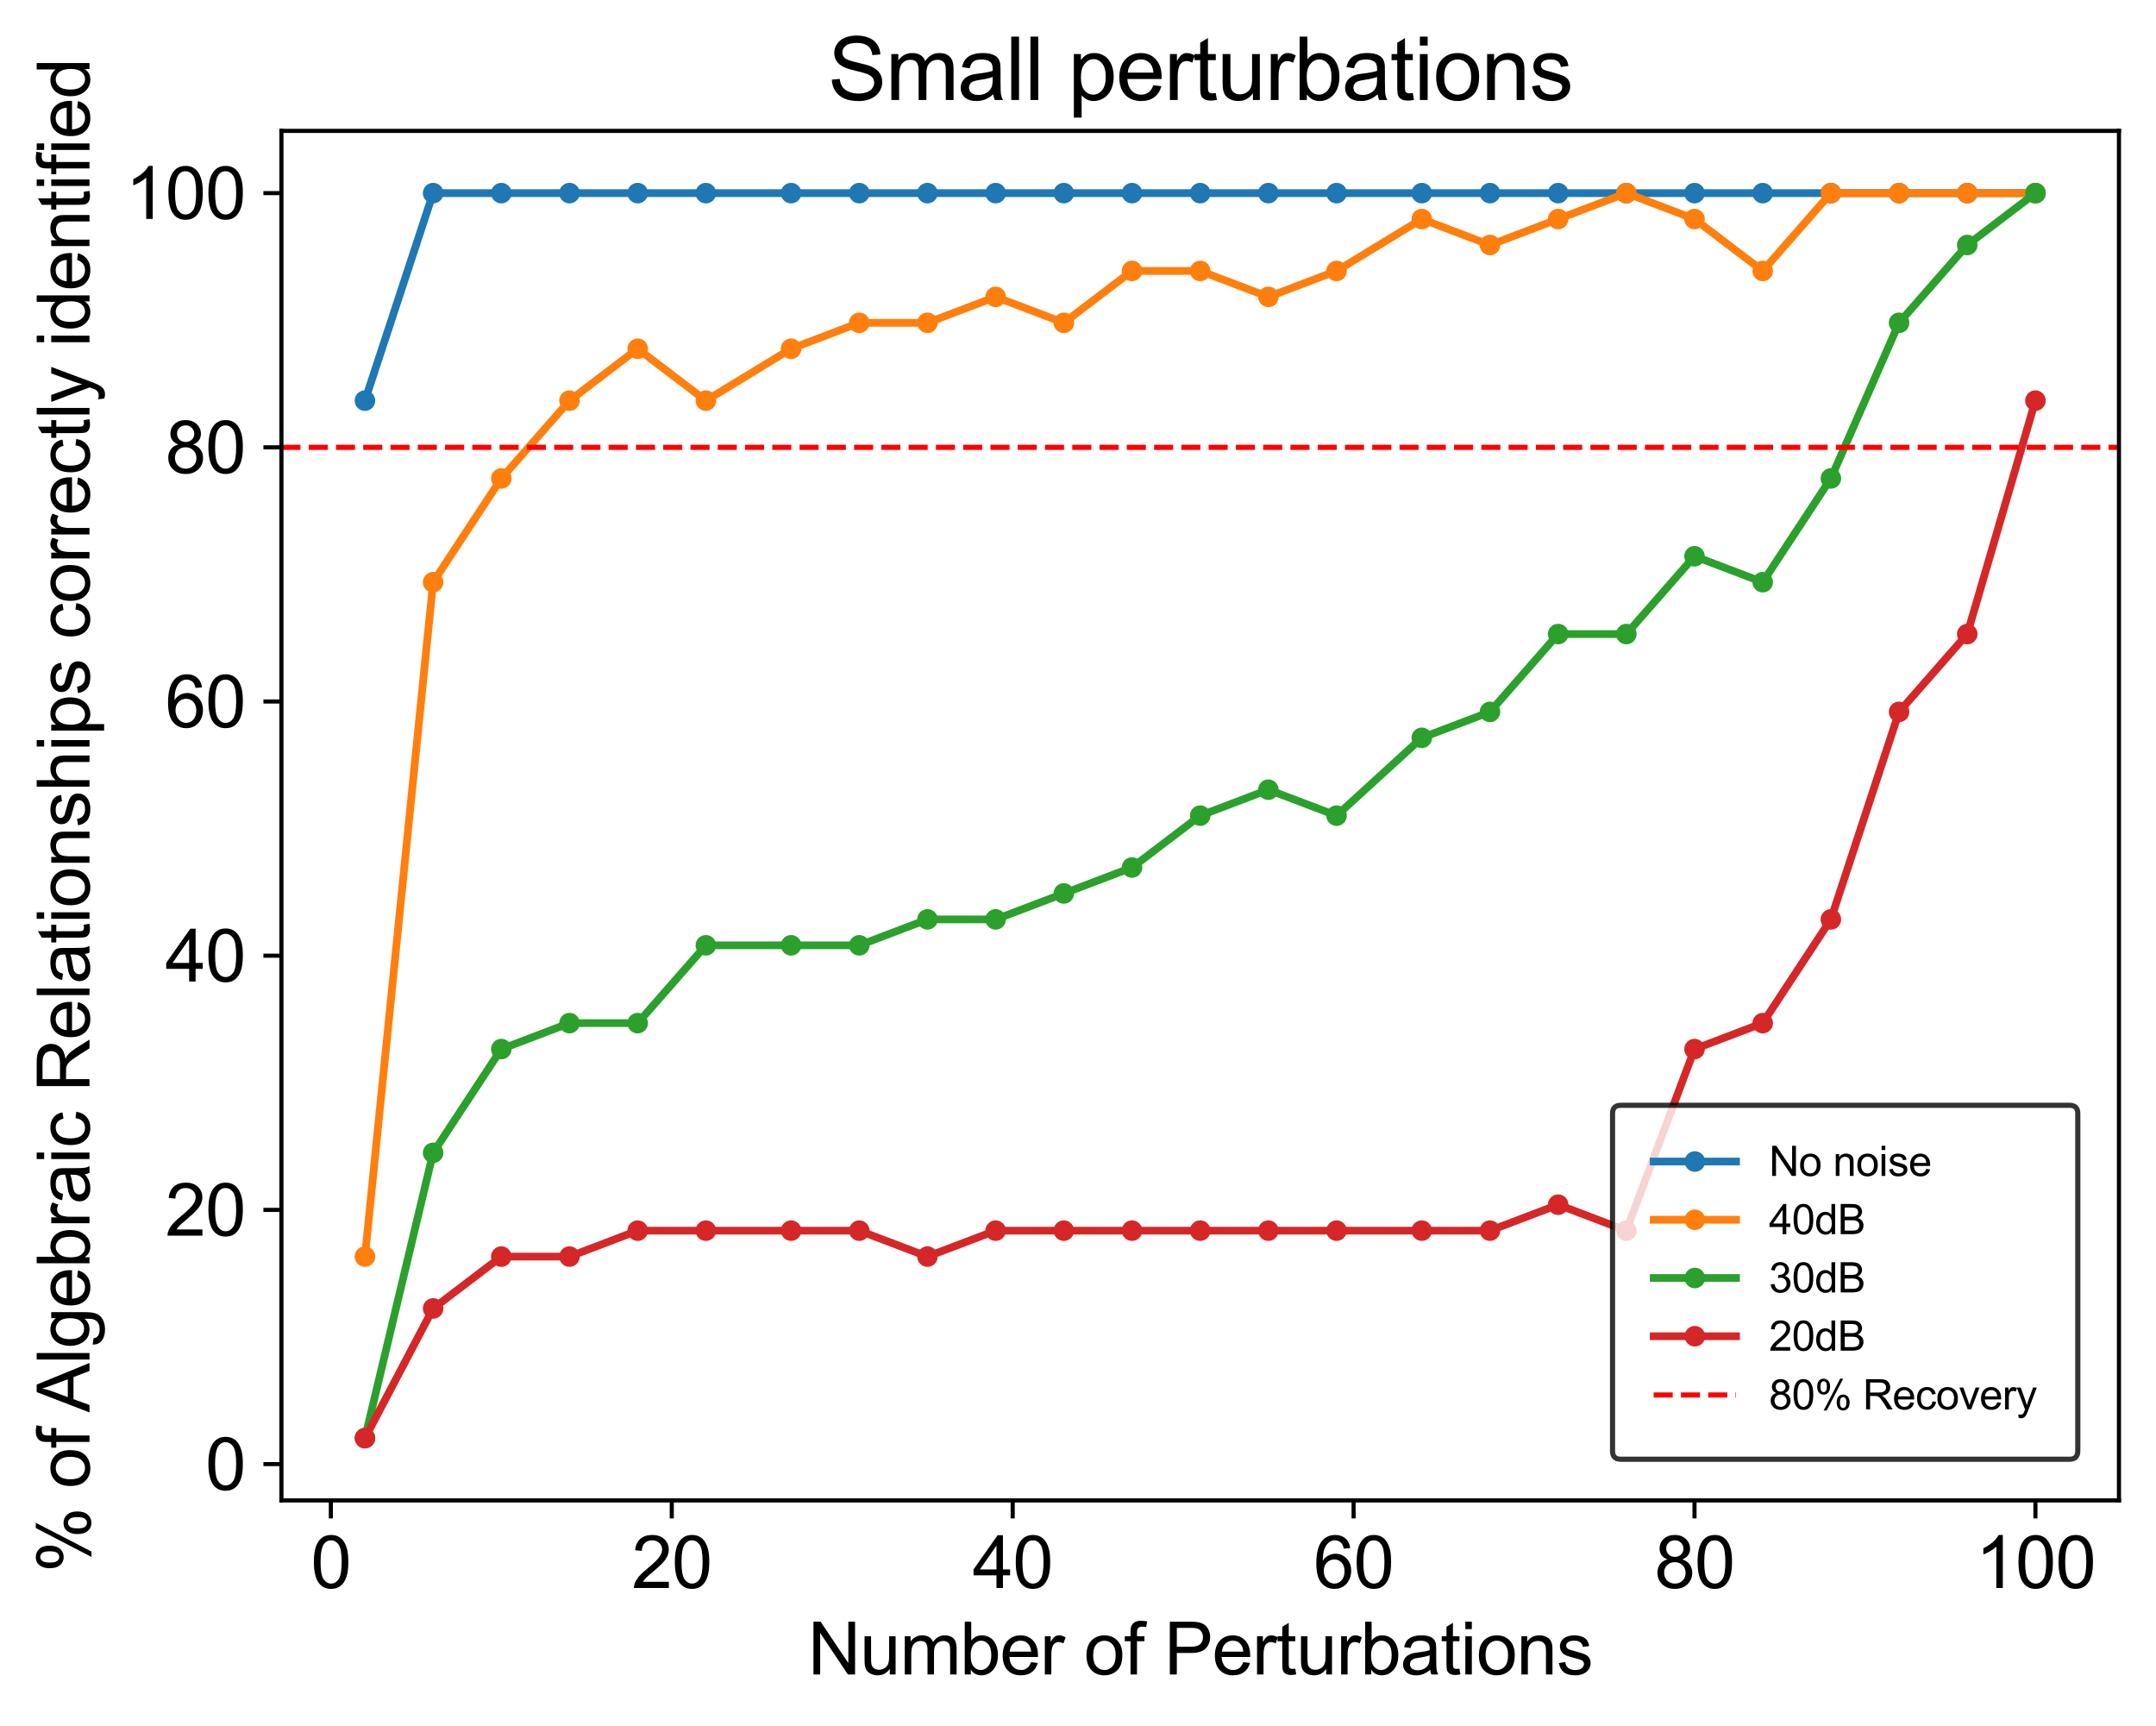 <?xml version="1.0" encoding="utf-8" standalone="no"?>
<!DOCTYPE svg PUBLIC "-//W3C//DTD SVG 1.1//EN"
  "http://www.w3.org/Graphics/SVG/1.1/DTD/svg11.dtd">
<svg xmlns:xlink="http://www.w3.org/1999/xlink" width="419.014pt" height="335.349pt" viewBox="0 0 419.014 335.349" xmlns="http://www.w3.org/2000/svg" version="1.1">
 <defs>
  <style type="text/css">*{stroke-linejoin: round; stroke-linecap: butt}</style>
 </defs>
 <g id="figure_1">
  <g id="patch_1">
   <path d="M 0 335.349 
L 419.014 335.349 
L 419.014 0 
L 0 0 
z
" style="fill: #ffffff"/>
  </g>
  <g id="axes_1">
   <g id="patch_2">
    <path d="M 54.694 291.542 
L 411.814 291.542 
L 411.814 25.43 
L 54.694 25.43 
z
" style="fill: #ffffff"/>
   </g>
   <g id="matplotlib.axis_1">
    <g id="xtick_1">
     <g id="line2d_1">
      <defs>
       <path id="m2fbc26d70a" d="M 0 0 
L 0 3.5 
" style="stroke: #000000; stroke-width: 0.8"/>
      </defs>
      <g>
       <use xlink:href="#m2fbc26d70a" x="64.301" y="291.542" style="stroke: #000000; stroke-width: 0.8"/>
      </g>
     </g>
     <g id="text_1">
      <!-- 0 -->
      <g transform="translate(60.409 308.563) scale(0.14 -0.14)">
       <defs>
        <path id="ArialMT-30" d="M 266 2259 
Q 266 3072 433 3567 
Q 600 4063 929 4331 
Q 1259 4600 1759 4600 
Q 2128 4600 2406 4451 
Q 2684 4303 2865 4023 
Q 3047 3744 3150 3342 
Q 3253 2941 3253 2259 
Q 3253 1453 3087 958 
Q 2922 463 2592 192 
Q 2263 -78 1759 -78 
Q 1097 -78 719 397 
Q 266 969 266 2259 
z
M 844 2259 
Q 844 1131 1108 757 
Q 1372 384 1759 384 
Q 2147 384 2411 759 
Q 2675 1134 2675 2259 
Q 2675 3391 2411 3762 
Q 2147 4134 1753 4134 
Q 1366 4134 1134 3806 
Q 844 3388 844 2259 
z
" transform="scale(0.016)"/>
       </defs>
       <use xlink:href="#ArialMT-30"/>
      </g>
     </g>
    </g>
    <g id="xtick_2">
     <g id="line2d_2">
      <g>
       <use xlink:href="#m2fbc26d70a" x="130.557" y="291.542" style="stroke: #000000; stroke-width: 0.8"/>
      </g>
     </g>
     <g id="text_2">
      <!-- 20 -->
      <g transform="translate(122.772 308.563) scale(0.14 -0.14)">
       <defs>
        <path id="ArialMT-32" d="M 3222 541 
L 3222 0 
L 194 0 
Q 188 203 259 391 
Q 375 700 629 1000 
Q 884 1300 1366 1694 
Q 2113 2306 2375 2664 
Q 2638 3022 2638 3341 
Q 2638 3675 2398 3904 
Q 2159 4134 1775 4134 
Q 1369 4134 1125 3890 
Q 881 3647 878 3216 
L 300 3275 
Q 359 3922 746 4261 
Q 1134 4600 1788 4600 
Q 2447 4600 2831 4234 
Q 3216 3869 3216 3328 
Q 3216 3053 3103 2787 
Q 2991 2522 2730 2228 
Q 2469 1934 1863 1422 
Q 1356 997 1212 845 
Q 1069 694 975 541 
L 3222 541 
z
" transform="scale(0.016)"/>
       </defs>
       <use xlink:href="#ArialMT-32"/>
       <use xlink:href="#ArialMT-30" x="55.615"/>
      </g>
     </g>
    </g>
    <g id="xtick_3">
     <g id="line2d_3">
      <g>
       <use xlink:href="#m2fbc26d70a" x="196.813" y="291.542" style="stroke: #000000; stroke-width: 0.8"/>
      </g>
     </g>
     <g id="text_3">
      <!-- 40 -->
      <g transform="translate(189.028 308.563) scale(0.14 -0.14)">
       <defs>
        <path id="ArialMT-34" d="M 2069 0 
L 2069 1097 
L 81 1097 
L 81 1613 
L 2172 4581 
L 2631 4581 
L 2631 1613 
L 3250 1613 
L 3250 1097 
L 2631 1097 
L 2631 0 
L 2069 0 
z
M 2069 1613 
L 2069 3678 
L 634 1613 
L 2069 1613 
z
" transform="scale(0.016)"/>
       </defs>
       <use xlink:href="#ArialMT-34"/>
       <use xlink:href="#ArialMT-30" x="55.615"/>
      </g>
     </g>
    </g>
    <g id="xtick_4">
     <g id="line2d_4">
      <g>
       <use xlink:href="#m2fbc26d70a" x="263.069" y="291.542" style="stroke: #000000; stroke-width: 0.8"/>
      </g>
     </g>
     <g id="text_4">
      <!-- 60 -->
      <g transform="translate(255.284 308.563) scale(0.14 -0.14)">
       <defs>
        <path id="ArialMT-36" d="M 3184 3459 
L 2625 3416 
Q 2550 3747 2413 3897 
Q 2184 4138 1850 4138 
Q 1581 4138 1378 3988 
Q 1113 3794 959 3422 
Q 806 3050 800 2363 
Q 1003 2672 1297 2822 
Q 1591 2972 1913 2972 
Q 2475 2972 2870 2558 
Q 3266 2144 3266 1488 
Q 3266 1056 3080 686 
Q 2894 316 2569 119 
Q 2244 -78 1831 -78 
Q 1128 -78 684 439 
Q 241 956 241 2144 
Q 241 3472 731 4075 
Q 1159 4600 1884 4600 
Q 2425 4600 2770 4297 
Q 3116 3994 3184 3459 
z
M 888 1484 
Q 888 1194 1011 928 
Q 1134 663 1356 523 
Q 1578 384 1822 384 
Q 2178 384 2434 671 
Q 2691 959 2691 1453 
Q 2691 1928 2437 2201 
Q 2184 2475 1800 2475 
Q 1419 2475 1153 2201 
Q 888 1928 888 1484 
z
" transform="scale(0.016)"/>
       </defs>
       <use xlink:href="#ArialMT-36"/>
       <use xlink:href="#ArialMT-30" x="55.615"/>
      </g>
     </g>
    </g>
    <g id="xtick_5">
     <g id="line2d_5">
      <g>
       <use xlink:href="#m2fbc26d70a" x="329.325" y="291.542" style="stroke: #000000; stroke-width: 0.8"/>
      </g>
     </g>
     <g id="text_5">
      <!-- 80 -->
      <g transform="translate(321.54 308.563) scale(0.14 -0.14)">
       <defs>
        <path id="ArialMT-38" d="M 1131 2484 
Q 781 2613 612 2850 
Q 444 3088 444 3419 
Q 444 3919 803 4259 
Q 1163 4600 1759 4600 
Q 2359 4600 2725 4251 
Q 3091 3903 3091 3403 
Q 3091 3084 2923 2848 
Q 2756 2613 2416 2484 
Q 2838 2347 3058 2040 
Q 3278 1734 3278 1309 
Q 3278 722 2862 322 
Q 2447 -78 1769 -78 
Q 1091 -78 675 323 
Q 259 725 259 1325 
Q 259 1772 486 2073 
Q 713 2375 1131 2484 
z
M 1019 3438 
Q 1019 3113 1228 2906 
Q 1438 2700 1772 2700 
Q 2097 2700 2305 2904 
Q 2513 3109 2513 3406 
Q 2513 3716 2298 3927 
Q 2084 4138 1766 4138 
Q 1444 4138 1231 3931 
Q 1019 3725 1019 3438 
z
M 838 1322 
Q 838 1081 952 856 
Q 1066 631 1291 507 
Q 1516 384 1775 384 
Q 2178 384 2440 643 
Q 2703 903 2703 1303 
Q 2703 1709 2433 1975 
Q 2163 2241 1756 2241 
Q 1359 2241 1098 1978 
Q 838 1716 838 1322 
z
" transform="scale(0.016)"/>
       </defs>
       <use xlink:href="#ArialMT-38"/>
       <use xlink:href="#ArialMT-30" x="55.615"/>
      </g>
     </g>
    </g>
    <g id="xtick_6">
     <g id="line2d_6">
      <g>
       <use xlink:href="#m2fbc26d70a" x="395.581" y="291.542" style="stroke: #000000; stroke-width: 0.8"/>
      </g>
     </g>
     <g id="text_6">
      <!-- 100 -->
      <g transform="translate(383.903 308.563) scale(0.14 -0.14)">
       <defs>
        <path id="ArialMT-31" d="M 2384 0 
L 1822 0 
L 1822 3584 
Q 1619 3391 1289 3197 
Q 959 3003 697 2906 
L 697 3450 
Q 1169 3672 1522 3987 
Q 1875 4303 2022 4600 
L 2384 4600 
L 2384 0 
z
" transform="scale(0.016)"/>
       </defs>
       <use xlink:href="#ArialMT-31"/>
       <use xlink:href="#ArialMT-30" x="55.615"/>
       <use xlink:href="#ArialMT-30" x="111.23"/>
      </g>
     </g>
    </g>
    <g id="text_7">
     <!-- Number of Perturbations -->
     <g transform="translate(157.001 325.366) scale(0.14 -0.14)">
      <defs>
       <path id="ArialMT-4e" d="M 488 0 
L 488 4581 
L 1109 4581 
L 3516 984 
L 3516 4581 
L 4097 4581 
L 4097 0 
L 3475 0 
L 1069 3600 
L 1069 0 
L 488 0 
z
" transform="scale(0.016)"/>
       <path id="ArialMT-75" d="M 2597 0 
L 2597 488 
Q 2209 -75 1544 -75 
Q 1250 -75 995 37 
Q 741 150 617 320 
Q 494 491 444 738 
Q 409 903 409 1263 
L 409 3319 
L 972 3319 
L 972 1478 
Q 972 1038 1006 884 
Q 1059 663 1231 536 
Q 1403 409 1656 409 
Q 1909 409 2131 539 
Q 2353 669 2445 892 
Q 2538 1116 2538 1541 
L 2538 3319 
L 3100 3319 
L 3100 0 
L 2597 0 
z
" transform="scale(0.016)"/>
       <path id="ArialMT-6d" d="M 422 0 
L 422 3319 
L 925 3319 
L 925 2853 
Q 1081 3097 1340 3245 
Q 1600 3394 1931 3394 
Q 2300 3394 2536 3241 
Q 2772 3088 2869 2813 
Q 3263 3394 3894 3394 
Q 4388 3394 4653 3120 
Q 4919 2847 4919 2278 
L 4919 0 
L 4359 0 
L 4359 2091 
Q 4359 2428 4304 2576 
Q 4250 2725 4106 2815 
Q 3963 2906 3769 2906 
Q 3419 2906 3187 2673 
Q 2956 2441 2956 1928 
L 2956 0 
L 2394 0 
L 2394 2156 
Q 2394 2531 2256 2718 
Q 2119 2906 1806 2906 
Q 1569 2906 1367 2781 
Q 1166 2656 1075 2415 
Q 984 2175 984 1722 
L 984 0 
L 422 0 
z
" transform="scale(0.016)"/>
       <path id="ArialMT-62" d="M 941 0 
L 419 0 
L 419 4581 
L 981 4581 
L 981 2947 
Q 1338 3394 1891 3394 
Q 2197 3394 2470 3270 
Q 2744 3147 2920 2923 
Q 3097 2700 3197 2384 
Q 3297 2069 3297 1709 
Q 3297 856 2875 390 
Q 2453 -75 1863 -75 
Q 1275 -75 941 416 
L 941 0 
z
M 934 1684 
Q 934 1088 1097 822 
Q 1363 388 1816 388 
Q 2184 388 2453 708 
Q 2722 1028 2722 1663 
Q 2722 2313 2464 2622 
Q 2206 2931 1841 2931 
Q 1472 2931 1203 2611 
Q 934 2291 934 1684 
z
" transform="scale(0.016)"/>
       <path id="ArialMT-65" d="M 2694 1069 
L 3275 997 
Q 3138 488 2766 206 
Q 2394 -75 1816 -75 
Q 1088 -75 661 373 
Q 234 822 234 1631 
Q 234 2469 665 2931 
Q 1097 3394 1784 3394 
Q 2450 3394 2872 2941 
Q 3294 2488 3294 1666 
Q 3294 1616 3291 1516 
L 816 1516 
Q 847 969 1125 678 
Q 1403 388 1819 388 
Q 2128 388 2347 550 
Q 2566 713 2694 1069 
z
M 847 1978 
L 2700 1978 
Q 2663 2397 2488 2606 
Q 2219 2931 1791 2931 
Q 1403 2931 1139 2672 
Q 875 2413 847 1978 
z
" transform="scale(0.016)"/>
       <path id="ArialMT-72" d="M 416 0 
L 416 3319 
L 922 3319 
L 922 2816 
Q 1116 3169 1280 3281 
Q 1444 3394 1641 3394 
Q 1925 3394 2219 3213 
L 2025 2691 
Q 1819 2813 1613 2813 
Q 1428 2813 1281 2702 
Q 1134 2591 1072 2394 
Q 978 2094 978 1738 
L 978 0 
L 416 0 
z
" transform="scale(0.016)"/>
       <path id="ArialMT-20" transform="scale(0.016)"/>
       <path id="ArialMT-6f" d="M 213 1659 
Q 213 2581 725 3025 
Q 1153 3394 1769 3394 
Q 2453 3394 2887 2945 
Q 3322 2497 3322 1706 
Q 3322 1066 3130 698 
Q 2938 331 2570 128 
Q 2203 -75 1769 -75 
Q 1072 -75 642 372 
Q 213 819 213 1659 
z
M 791 1659 
Q 791 1022 1069 705 
Q 1347 388 1769 388 
Q 2188 388 2466 706 
Q 2744 1025 2744 1678 
Q 2744 2294 2464 2611 
Q 2184 2928 1769 2928 
Q 1347 2928 1069 2612 
Q 791 2297 791 1659 
z
" transform="scale(0.016)"/>
       <path id="ArialMT-66" d="M 556 0 
L 556 2881 
L 59 2881 
L 59 3319 
L 556 3319 
L 556 3672 
Q 556 4006 616 4169 
Q 697 4388 901 4523 
Q 1106 4659 1475 4659 
Q 1713 4659 2000 4603 
L 1916 4113 
Q 1741 4144 1584 4144 
Q 1328 4144 1222 4034 
Q 1116 3925 1116 3625 
L 1116 3319 
L 1763 3319 
L 1763 2881 
L 1116 2881 
L 1116 0 
L 556 0 
z
" transform="scale(0.016)"/>
       <path id="ArialMT-50" d="M 494 0 
L 494 4581 
L 2222 4581 
Q 2678 4581 2919 4538 
Q 3256 4481 3484 4323 
Q 3713 4166 3852 3881 
Q 3991 3597 3991 3256 
Q 3991 2672 3619 2267 
Q 3247 1863 2275 1863 
L 1100 1863 
L 1100 0 
L 494 0 
z
M 1100 2403 
L 2284 2403 
Q 2872 2403 3119 2622 
Q 3366 2841 3366 3238 
Q 3366 3525 3220 3729 
Q 3075 3934 2838 4000 
Q 2684 4041 2272 4041 
L 1100 4041 
L 1100 2403 
z
" transform="scale(0.016)"/>
       <path id="ArialMT-74" d="M 1650 503 
L 1731 6 
Q 1494 -44 1306 -44 
Q 1000 -44 831 53 
Q 663 150 594 308 
Q 525 466 525 972 
L 525 2881 
L 113 2881 
L 113 3319 
L 525 3319 
L 525 4141 
L 1084 4478 
L 1084 3319 
L 1650 3319 
L 1650 2881 
L 1084 2881 
L 1084 941 
Q 1084 700 1114 631 
Q 1144 563 1211 522 
Q 1278 481 1403 481 
Q 1497 481 1650 503 
z
" transform="scale(0.016)"/>
       <path id="ArialMT-61" d="M 2588 409 
Q 2275 144 1986 34 
Q 1697 -75 1366 -75 
Q 819 -75 525 192 
Q 231 459 231 875 
Q 231 1119 342 1320 
Q 453 1522 633 1644 
Q 813 1766 1038 1828 
Q 1203 1872 1538 1913 
Q 2219 1994 2541 2106 
Q 2544 2222 2544 2253 
Q 2544 2597 2384 2738 
Q 2169 2928 1744 2928 
Q 1347 2928 1158 2789 
Q 969 2650 878 2297 
L 328 2372 
Q 403 2725 575 2942 
Q 747 3159 1072 3276 
Q 1397 3394 1825 3394 
Q 2250 3394 2515 3294 
Q 2781 3194 2906 3042 
Q 3031 2891 3081 2659 
Q 3109 2516 3109 2141 
L 3109 1391 
Q 3109 606 3145 398 
Q 3181 191 3288 0 
L 2700 0 
Q 2613 175 2588 409 
z
M 2541 1666 
Q 2234 1541 1622 1453 
Q 1275 1403 1131 1340 
Q 988 1278 909 1158 
Q 831 1038 831 891 
Q 831 666 1001 516 
Q 1172 366 1500 366 
Q 1825 366 2078 508 
Q 2331 650 2450 897 
Q 2541 1088 2541 1459 
L 2541 1666 
z
" transform="scale(0.016)"/>
       <path id="ArialMT-69" d="M 425 3934 
L 425 4581 
L 988 4581 
L 988 3934 
L 425 3934 
z
M 425 0 
L 425 3319 
L 988 3319 
L 988 0 
L 425 0 
z
" transform="scale(0.016)"/>
       <path id="ArialMT-6e" d="M 422 0 
L 422 3319 
L 928 3319 
L 928 2847 
Q 1294 3394 1984 3394 
Q 2284 3394 2536 3286 
Q 2788 3178 2913 3003 
Q 3038 2828 3088 2588 
Q 3119 2431 3119 2041 
L 3119 0 
L 2556 0 
L 2556 2019 
Q 2556 2363 2490 2533 
Q 2425 2703 2258 2804 
Q 2091 2906 1866 2906 
Q 1506 2906 1245 2678 
Q 984 2450 984 1813 
L 984 0 
L 422 0 
z
" transform="scale(0.016)"/>
       <path id="ArialMT-73" d="M 197 991 
L 753 1078 
Q 800 744 1014 566 
Q 1228 388 1613 388 
Q 2000 388 2187 545 
Q 2375 703 2375 916 
Q 2375 1106 2209 1216 
Q 2094 1291 1634 1406 
Q 1016 1563 777 1677 
Q 538 1791 414 1992 
Q 291 2194 291 2438 
Q 291 2659 392 2848 
Q 494 3038 669 3163 
Q 800 3259 1026 3326 
Q 1253 3394 1513 3394 
Q 1903 3394 2198 3281 
Q 2494 3169 2634 2976 
Q 2775 2784 2828 2463 
L 2278 2388 
Q 2241 2644 2061 2787 
Q 1881 2931 1553 2931 
Q 1166 2931 1000 2803 
Q 834 2675 834 2503 
Q 834 2394 903 2306 
Q 972 2216 1119 2156 
Q 1203 2125 1616 2013 
Q 2213 1853 2448 1751 
Q 2684 1650 2818 1456 
Q 2953 1263 2953 975 
Q 2953 694 2789 445 
Q 2625 197 2315 61 
Q 2006 -75 1616 -75 
Q 969 -75 630 194 
Q 291 463 197 991 
z
" transform="scale(0.016)"/>
      </defs>
      <use xlink:href="#ArialMT-4e"/>
      <use xlink:href="#ArialMT-75" x="72.217"/>
      <use xlink:href="#ArialMT-6d" x="127.832"/>
      <use xlink:href="#ArialMT-62" x="211.133"/>
      <use xlink:href="#ArialMT-65" x="266.748"/>
      <use xlink:href="#ArialMT-72" x="322.363"/>
      <use xlink:href="#ArialMT-20" x="355.664"/>
      <use xlink:href="#ArialMT-6f" x="383.447"/>
      <use xlink:href="#ArialMT-66" x="439.062"/>
      <use xlink:href="#ArialMT-20" x="466.846"/>
      <use xlink:href="#ArialMT-50" x="494.629"/>
      <use xlink:href="#ArialMT-65" x="561.328"/>
      <use xlink:href="#ArialMT-72" x="616.943"/>
      <use xlink:href="#ArialMT-74" x="650.244"/>
      <use xlink:href="#ArialMT-75" x="678.027"/>
      <use xlink:href="#ArialMT-72" x="733.643"/>
      <use xlink:href="#ArialMT-62" x="766.943"/>
      <use xlink:href="#ArialMT-61" x="822.559"/>
      <use xlink:href="#ArialMT-74" x="878.174"/>
      <use xlink:href="#ArialMT-69" x="905.957"/>
      <use xlink:href="#ArialMT-6f" x="928.174"/>
      <use xlink:href="#ArialMT-6e" x="983.789"/>
      <use xlink:href="#ArialMT-73" x="1039.404"/>
     </g>
    </g>
   </g>
   <g id="matplotlib.axis_2">
    <g id="ytick_1">
     <g id="line2d_7">
      <defs>
       <path id="m2b35939b52" d="M 0 0 
L -3.5 0 
" style="stroke: #000000; stroke-width: 0.8"/>
      </defs>
      <g>
       <use xlink:href="#m2b35939b52" x="54.694" y="284.486" style="stroke: #000000; stroke-width: 0.8"/>
      </g>
     </g>
     <g id="text_8">
      <!-- 0 -->
      <g transform="translate(39.909 289.496) scale(0.14 -0.14)">
       <use xlink:href="#ArialMT-30"/>
      </g>
     </g>
    </g>
    <g id="ytick_2">
     <g id="line2d_8">
      <g>
       <use xlink:href="#m2b35939b52" x="54.694" y="235.094" style="stroke: #000000; stroke-width: 0.8"/>
      </g>
     </g>
     <g id="text_9">
      <!-- 20 -->
      <g transform="translate(32.123 240.104) scale(0.14 -0.14)">
       <use xlink:href="#ArialMT-32"/>
       <use xlink:href="#ArialMT-30" x="55.615"/>
      </g>
     </g>
    </g>
    <g id="ytick_3">
     <g id="line2d_9">
      <g>
       <use xlink:href="#m2b35939b52" x="54.694" y="185.702" style="stroke: #000000; stroke-width: 0.8"/>
      </g>
     </g>
     <g id="text_10">
      <!-- 40 -->
      <g transform="translate(32.123 190.712) scale(0.14 -0.14)">
       <use xlink:href="#ArialMT-34"/>
       <use xlink:href="#ArialMT-30" x="55.615"/>
      </g>
     </g>
    </g>
    <g id="ytick_4">
     <g id="line2d_10">
      <g>
       <use xlink:href="#m2b35939b52" x="54.694" y="136.31" style="stroke: #000000; stroke-width: 0.8"/>
      </g>
     </g>
     <g id="text_11">
      <!-- 60 -->
      <g transform="translate(32.123 141.32) scale(0.14 -0.14)">
       <use xlink:href="#ArialMT-36"/>
       <use xlink:href="#ArialMT-30" x="55.615"/>
      </g>
     </g>
    </g>
    <g id="ytick_5">
     <g id="line2d_11">
      <g>
       <use xlink:href="#m2b35939b52" x="54.694" y="86.918" style="stroke: #000000; stroke-width: 0.8"/>
      </g>
     </g>
     <g id="text_12">
      <!-- 80 -->
      <g transform="translate(32.123 91.928) scale(0.14 -0.14)">
       <use xlink:href="#ArialMT-38"/>
       <use xlink:href="#ArialMT-30" x="55.615"/>
      </g>
     </g>
    </g>
    <g id="ytick_6">
     <g id="line2d_12">
      <g>
       <use xlink:href="#m2b35939b52" x="54.694" y="37.526" style="stroke: #000000; stroke-width: 0.8"/>
      </g>
     </g>
     <g id="text_13">
      <!-- 100 -->
      <g transform="translate(24.338 42.536) scale(0.14 -0.14)">
       <use xlink:href="#ArialMT-31"/>
       <use xlink:href="#ArialMT-30" x="55.615"/>
       <use xlink:href="#ArialMT-30" x="111.23"/>
      </g>
     </g>
    </g>
    <g id="text_14">
     <!-- % of Algebraic Relationships correctly identified -->
     <g transform="translate(17.392 305.555) rotate(-90) scale(0.14 -0.14)">
      <defs>
       <path id="ArialMT-25" d="M 372 3481 
Q 372 3972 619 4315 
Q 866 4659 1334 4659 
Q 1766 4659 2048 4351 
Q 2331 4044 2331 3447 
Q 2331 2866 2045 2552 
Q 1759 2238 1341 2238 
Q 925 2238 648 2547 
Q 372 2856 372 3481 
z
M 1350 4272 
Q 1141 4272 1002 4090 
Q 863 3909 863 3425 
Q 863 2984 1003 2804 
Q 1144 2625 1350 2625 
Q 1563 2625 1702 2806 
Q 1841 2988 1841 3469 
Q 1841 3913 1700 4092 
Q 1559 4272 1350 4272 
z
M 1353 -169 
L 3859 4659 
L 4316 4659 
L 1819 -169 
L 1353 -169 
z
M 3334 1075 
Q 3334 1569 3581 1911 
Q 3828 2253 4300 2253 
Q 4731 2253 5014 1945 
Q 5297 1638 5297 1041 
Q 5297 459 5011 145 
Q 4725 -169 4303 -169 
Q 3888 -169 3611 142 
Q 3334 453 3334 1075 
z
M 4316 1866 
Q 4103 1866 3964 1684 
Q 3825 1503 3825 1019 
Q 3825 581 3965 400 
Q 4106 219 4313 219 
Q 4528 219 4667 400 
Q 4806 581 4806 1063 
Q 4806 1506 4665 1686 
Q 4525 1866 4316 1866 
z
" transform="scale(0.016)"/>
       <path id="ArialMT-41" d="M -9 0 
L 1750 4581 
L 2403 4581 
L 4278 0 
L 3588 0 
L 3053 1388 
L 1138 1388 
L 634 0 
L -9 0 
z
M 1313 1881 
L 2866 1881 
L 2388 3150 
Q 2169 3728 2063 4100 
Q 1975 3659 1816 3225 
L 1313 1881 
z
" transform="scale(0.016)"/>
       <path id="ArialMT-6c" d="M 409 0 
L 409 4581 
L 972 4581 
L 972 0 
L 409 0 
z
" transform="scale(0.016)"/>
       <path id="ArialMT-67" d="M 319 -275 
L 866 -356 
Q 900 -609 1056 -725 
Q 1266 -881 1628 -881 
Q 2019 -881 2231 -725 
Q 2444 -569 2519 -288 
Q 2563 -116 2559 434 
Q 2191 0 1641 0 
Q 956 0 581 494 
Q 206 988 206 1678 
Q 206 2153 378 2554 
Q 550 2956 876 3175 
Q 1203 3394 1644 3394 
Q 2231 3394 2613 2919 
L 2613 3319 
L 3131 3319 
L 3131 450 
Q 3131 -325 2973 -648 
Q 2816 -972 2473 -1159 
Q 2131 -1347 1631 -1347 
Q 1038 -1347 672 -1080 
Q 306 -813 319 -275 
z
M 784 1719 
Q 784 1066 1043 766 
Q 1303 466 1694 466 
Q 2081 466 2343 764 
Q 2606 1063 2606 1700 
Q 2606 2309 2336 2618 
Q 2066 2928 1684 2928 
Q 1309 2928 1046 2623 
Q 784 2319 784 1719 
z
" transform="scale(0.016)"/>
       <path id="ArialMT-63" d="M 2588 1216 
L 3141 1144 
Q 3050 572 2676 248 
Q 2303 -75 1759 -75 
Q 1078 -75 664 370 
Q 250 816 250 1647 
Q 250 2184 428 2587 
Q 606 2991 970 3192 
Q 1334 3394 1763 3394 
Q 2303 3394 2647 3120 
Q 2991 2847 3088 2344 
L 2541 2259 
Q 2463 2594 2264 2762 
Q 2066 2931 1784 2931 
Q 1359 2931 1093 2626 
Q 828 2322 828 1663 
Q 828 994 1084 691 
Q 1341 388 1753 388 
Q 2084 388 2306 591 
Q 2528 794 2588 1216 
z
" transform="scale(0.016)"/>
       <path id="ArialMT-52" d="M 503 0 
L 503 4581 
L 2534 4581 
Q 3147 4581 3465 4457 
Q 3784 4334 3975 4021 
Q 4166 3709 4166 3331 
Q 4166 2844 3850 2509 
Q 3534 2175 2875 2084 
Q 3116 1969 3241 1856 
Q 3506 1613 3744 1247 
L 4541 0 
L 3778 0 
L 3172 953 
Q 2906 1366 2734 1584 
Q 2563 1803 2427 1890 
Q 2291 1978 2150 2013 
Q 2047 2034 1813 2034 
L 1109 2034 
L 1109 0 
L 503 0 
z
M 1109 2559 
L 2413 2559 
Q 2828 2559 3062 2645 
Q 3297 2731 3419 2920 
Q 3541 3109 3541 3331 
Q 3541 3656 3305 3865 
Q 3069 4075 2559 4075 
L 1109 4075 
L 1109 2559 
z
" transform="scale(0.016)"/>
       <path id="ArialMT-68" d="M 422 0 
L 422 4581 
L 984 4581 
L 984 2938 
Q 1378 3394 1978 3394 
Q 2347 3394 2619 3248 
Q 2891 3103 3008 2847 
Q 3125 2591 3125 2103 
L 3125 0 
L 2563 0 
L 2563 2103 
Q 2563 2525 2380 2717 
Q 2197 2909 1863 2909 
Q 1613 2909 1392 2779 
Q 1172 2650 1078 2428 
Q 984 2206 984 1816 
L 984 0 
L 422 0 
z
" transform="scale(0.016)"/>
       <path id="ArialMT-70" d="M 422 -1272 
L 422 3319 
L 934 3319 
L 934 2888 
Q 1116 3141 1344 3267 
Q 1572 3394 1897 3394 
Q 2322 3394 2647 3175 
Q 2972 2956 3137 2557 
Q 3303 2159 3303 1684 
Q 3303 1175 3120 767 
Q 2938 359 2589 142 
Q 2241 -75 1856 -75 
Q 1575 -75 1351 44 
Q 1128 163 984 344 
L 984 -1272 
L 422 -1272 
z
M 931 1641 
Q 931 1000 1190 694 
Q 1450 388 1819 388 
Q 2194 388 2461 705 
Q 2728 1022 2728 1688 
Q 2728 2322 2467 2637 
Q 2206 2953 1844 2953 
Q 1484 2953 1207 2617 
Q 931 2281 931 1641 
z
" transform="scale(0.016)"/>
       <path id="ArialMT-79" d="M 397 -1278 
L 334 -750 
Q 519 -800 656 -800 
Q 844 -800 956 -737 
Q 1069 -675 1141 -563 
Q 1194 -478 1313 -144 
Q 1328 -97 1363 -6 
L 103 3319 
L 709 3319 
L 1400 1397 
Q 1534 1031 1641 628 
Q 1738 1016 1872 1384 
L 2581 3319 
L 3144 3319 
L 1881 -56 
Q 1678 -603 1566 -809 
Q 1416 -1088 1222 -1217 
Q 1028 -1347 759 -1347 
Q 597 -1347 397 -1278 
z
" transform="scale(0.016)"/>
       <path id="ArialMT-64" d="M 2575 0 
L 2575 419 
Q 2259 -75 1647 -75 
Q 1250 -75 917 144 
Q 584 363 401 755 
Q 219 1147 219 1656 
Q 219 2153 384 2558 
Q 550 2963 881 3178 
Q 1213 3394 1622 3394 
Q 1922 3394 2156 3267 
Q 2391 3141 2538 2938 
L 2538 4581 
L 3097 4581 
L 3097 0 
L 2575 0 
z
M 797 1656 
Q 797 1019 1065 703 
Q 1334 388 1700 388 
Q 2069 388 2326 689 
Q 2584 991 2584 1609 
Q 2584 2291 2321 2609 
Q 2059 2928 1675 2928 
Q 1300 2928 1048 2622 
Q 797 2316 797 1656 
z
" transform="scale(0.016)"/>
      </defs>
      <use xlink:href="#ArialMT-25"/>
      <use xlink:href="#ArialMT-20" x="88.916"/>
      <use xlink:href="#ArialMT-6f" x="116.699"/>
      <use xlink:href="#ArialMT-66" x="172.314"/>
      <use xlink:href="#ArialMT-20" x="200.098"/>
      <use xlink:href="#ArialMT-41" x="222.381"/>
      <use xlink:href="#ArialMT-6c" x="289.08"/>
      <use xlink:href="#ArialMT-67" x="311.297"/>
      <use xlink:href="#ArialMT-65" x="366.912"/>
      <use xlink:href="#ArialMT-62" x="422.527"/>
      <use xlink:href="#ArialMT-72" x="478.143"/>
      <use xlink:href="#ArialMT-61" x="511.443"/>
      <use xlink:href="#ArialMT-69" x="567.059"/>
      <use xlink:href="#ArialMT-63" x="589.275"/>
      <use xlink:href="#ArialMT-20" x="639.275"/>
      <use xlink:href="#ArialMT-52" x="667.059"/>
      <use xlink:href="#ArialMT-65" x="739.275"/>
      <use xlink:href="#ArialMT-6c" x="794.891"/>
      <use xlink:href="#ArialMT-61" x="817.107"/>
      <use xlink:href="#ArialMT-74" x="872.723"/>
      <use xlink:href="#ArialMT-69" x="900.506"/>
      <use xlink:href="#ArialMT-6f" x="922.723"/>
      <use xlink:href="#ArialMT-6e" x="978.338"/>
      <use xlink:href="#ArialMT-73" x="1033.953"/>
      <use xlink:href="#ArialMT-68" x="1083.953"/>
      <use xlink:href="#ArialMT-69" x="1139.568"/>
      <use xlink:href="#ArialMT-70" x="1161.785"/>
      <use xlink:href="#ArialMT-73" x="1217.4"/>
      <use xlink:href="#ArialMT-20" x="1267.4"/>
      <use xlink:href="#ArialMT-63" x="1295.184"/>
      <use xlink:href="#ArialMT-6f" x="1345.184"/>
      <use xlink:href="#ArialMT-72" x="1400.799"/>
      <use xlink:href="#ArialMT-72" x="1434.1"/>
      <use xlink:href="#ArialMT-65" x="1467.4"/>
      <use xlink:href="#ArialMT-63" x="1523.016"/>
      <use xlink:href="#ArialMT-74" x="1573.016"/>
      <use xlink:href="#ArialMT-6c" x="1600.799"/>
      <use xlink:href="#ArialMT-79" x="1623.016"/>
      <use xlink:href="#ArialMT-20" x="1673.016"/>
      <use xlink:href="#ArialMT-69" x="1700.799"/>
      <use xlink:href="#ArialMT-64" x="1723.016"/>
      <use xlink:href="#ArialMT-65" x="1778.631"/>
      <use xlink:href="#ArialMT-6e" x="1834.246"/>
      <use xlink:href="#ArialMT-74" x="1889.861"/>
      <use xlink:href="#ArialMT-69" x="1917.645"/>
      <use xlink:href="#ArialMT-66" x="1939.861"/>
      <use xlink:href="#ArialMT-69" x="1967.645"/>
      <use xlink:href="#ArialMT-65" x="1989.861"/>
      <use xlink:href="#ArialMT-64" x="2045.477"/>
     </g>
    </g>
   </g>
   <g id="line2d_13">
    <path d="M 70.927 77.846 
L 84.178 37.526 
L 97.429 37.526 
L 110.68 37.526 
L 123.932 37.526 
L 137.183 37.526 
L 153.747 37.526 
L 166.998 37.526 
L 180.249 37.526 
L 193.5 37.526 
L 206.752 37.526 
L 220.003 37.526 
L 233.254 37.526 
L 246.505 37.526 
L 259.756 37.526 
L 276.32 37.526 
L 289.572 37.526 
L 302.823 37.526 
L 316.074 37.526 
L 329.325 37.526 
L 342.577 37.526 
L 355.828 37.526 
L 369.079 37.526 
L 382.33 37.526 
L 395.581 37.526 
" clip-path="url(#p7d3cde95c3)" style="fill: none; stroke: #1f77b4; stroke-width: 1.5; stroke-linecap: square"/>
    <defs>
     <path id="m5478289425" d="M 0 1.5 
C 0.398 1.5 0.779 1.342 1.061 1.061 
C 1.342 0.779 1.5 0.398 1.5 0 
C 1.5 -0.398 1.342 -0.779 1.061 -1.061 
C 0.779 -1.342 0.398 -1.5 0 -1.5 
C -0.398 -1.5 -0.779 -1.342 -1.061 -1.061 
C -1.342 -0.779 -1.5 -0.398 -1.5 0 
C -1.5 0.398 -1.342 0.779 -1.061 1.061 
C -0.779 1.342 -0.398 1.5 0 1.5 
z
" style="stroke: #1f77b4"/>
    </defs>
    <g clip-path="url(#p7d3cde95c3)">
     <use xlink:href="#m5478289425" x="70.927" y="77.846" style="fill: #1f77b4; stroke: #1f77b4"/>
     <use xlink:href="#m5478289425" x="84.178" y="37.526" style="fill: #1f77b4; stroke: #1f77b4"/>
     <use xlink:href="#m5478289425" x="97.429" y="37.526" style="fill: #1f77b4; stroke: #1f77b4"/>
     <use xlink:href="#m5478289425" x="110.68" y="37.526" style="fill: #1f77b4; stroke: #1f77b4"/>
     <use xlink:href="#m5478289425" x="123.932" y="37.526" style="fill: #1f77b4; stroke: #1f77b4"/>
     <use xlink:href="#m5478289425" x="137.183" y="37.526" style="fill: #1f77b4; stroke: #1f77b4"/>
     <use xlink:href="#m5478289425" x="153.747" y="37.526" style="fill: #1f77b4; stroke: #1f77b4"/>
     <use xlink:href="#m5478289425" x="166.998" y="37.526" style="fill: #1f77b4; stroke: #1f77b4"/>
     <use xlink:href="#m5478289425" x="180.249" y="37.526" style="fill: #1f77b4; stroke: #1f77b4"/>
     <use xlink:href="#m5478289425" x="193.5" y="37.526" style="fill: #1f77b4; stroke: #1f77b4"/>
     <use xlink:href="#m5478289425" x="206.752" y="37.526" style="fill: #1f77b4; stroke: #1f77b4"/>
     <use xlink:href="#m5478289425" x="220.003" y="37.526" style="fill: #1f77b4; stroke: #1f77b4"/>
     <use xlink:href="#m5478289425" x="233.254" y="37.526" style="fill: #1f77b4; stroke: #1f77b4"/>
     <use xlink:href="#m5478289425" x="246.505" y="37.526" style="fill: #1f77b4; stroke: #1f77b4"/>
     <use xlink:href="#m5478289425" x="259.756" y="37.526" style="fill: #1f77b4; stroke: #1f77b4"/>
     <use xlink:href="#m5478289425" x="276.32" y="37.526" style="fill: #1f77b4; stroke: #1f77b4"/>
     <use xlink:href="#m5478289425" x="289.572" y="37.526" style="fill: #1f77b4; stroke: #1f77b4"/>
     <use xlink:href="#m5478289425" x="302.823" y="37.526" style="fill: #1f77b4; stroke: #1f77b4"/>
     <use xlink:href="#m5478289425" x="316.074" y="37.526" style="fill: #1f77b4; stroke: #1f77b4"/>
     <use xlink:href="#m5478289425" x="329.325" y="37.526" style="fill: #1f77b4; stroke: #1f77b4"/>
     <use xlink:href="#m5478289425" x="342.577" y="37.526" style="fill: #1f77b4; stroke: #1f77b4"/>
     <use xlink:href="#m5478289425" x="355.828" y="37.526" style="fill: #1f77b4; stroke: #1f77b4"/>
     <use xlink:href="#m5478289425" x="369.079" y="37.526" style="fill: #1f77b4; stroke: #1f77b4"/>
     <use xlink:href="#m5478289425" x="382.33" y="37.526" style="fill: #1f77b4; stroke: #1f77b4"/>
     <use xlink:href="#m5478289425" x="395.581" y="37.526" style="fill: #1f77b4; stroke: #1f77b4"/>
    </g>
   </g>
   <g id="line2d_14">
    <path d="M 70.927 244.166 
L 84.178 113.126 
L 97.429 92.966 
L 110.68 77.846 
L 123.932 67.766 
L 137.183 77.846 
L 153.747 67.766 
L 166.998 62.726 
L 180.249 62.726 
L 193.5 57.686 
L 206.752 62.726 
L 220.003 52.646 
L 233.254 52.646 
L 246.505 57.686 
L 259.756 52.646 
L 276.32 42.566 
L 289.572 47.606 
L 302.823 42.566 
L 316.074 37.526 
L 329.325 42.566 
L 342.577 52.646 
L 355.828 37.526 
L 369.079 37.526 
L 382.33 37.526 
L 395.581 37.526 
" clip-path="url(#p7d3cde95c3)" style="fill: none; stroke: #ff7f0e; stroke-width: 1.5; stroke-linecap: square"/>
    <defs>
     <path id="m5c19e9b509" d="M 0 1.5 
C 0.398 1.5 0.779 1.342 1.061 1.061 
C 1.342 0.779 1.5 0.398 1.5 0 
C 1.5 -0.398 1.342 -0.779 1.061 -1.061 
C 0.779 -1.342 0.398 -1.5 0 -1.5 
C -0.398 -1.5 -0.779 -1.342 -1.061 -1.061 
C -1.342 -0.779 -1.5 -0.398 -1.5 0 
C -1.5 0.398 -1.342 0.779 -1.061 1.061 
C -0.779 1.342 -0.398 1.5 0 1.5 
z
" style="stroke: #ff7f0e"/>
    </defs>
    <g clip-path="url(#p7d3cde95c3)">
     <use xlink:href="#m5c19e9b509" x="70.927" y="244.166" style="fill: #ff7f0e; stroke: #ff7f0e"/>
     <use xlink:href="#m5c19e9b509" x="84.178" y="113.126" style="fill: #ff7f0e; stroke: #ff7f0e"/>
     <use xlink:href="#m5c19e9b509" x="97.429" y="92.966" style="fill: #ff7f0e; stroke: #ff7f0e"/>
     <use xlink:href="#m5c19e9b509" x="110.68" y="77.846" style="fill: #ff7f0e; stroke: #ff7f0e"/>
     <use xlink:href="#m5c19e9b509" x="123.932" y="67.766" style="fill: #ff7f0e; stroke: #ff7f0e"/>
     <use xlink:href="#m5c19e9b509" x="137.183" y="77.846" style="fill: #ff7f0e; stroke: #ff7f0e"/>
     <use xlink:href="#m5c19e9b509" x="153.747" y="67.766" style="fill: #ff7f0e; stroke: #ff7f0e"/>
     <use xlink:href="#m5c19e9b509" x="166.998" y="62.726" style="fill: #ff7f0e; stroke: #ff7f0e"/>
     <use xlink:href="#m5c19e9b509" x="180.249" y="62.726" style="fill: #ff7f0e; stroke: #ff7f0e"/>
     <use xlink:href="#m5c19e9b509" x="193.5" y="57.686" style="fill: #ff7f0e; stroke: #ff7f0e"/>
     <use xlink:href="#m5c19e9b509" x="206.752" y="62.726" style="fill: #ff7f0e; stroke: #ff7f0e"/>
     <use xlink:href="#m5c19e9b509" x="220.003" y="52.646" style="fill: #ff7f0e; stroke: #ff7f0e"/>
     <use xlink:href="#m5c19e9b509" x="233.254" y="52.646" style="fill: #ff7f0e; stroke: #ff7f0e"/>
     <use xlink:href="#m5c19e9b509" x="246.505" y="57.686" style="fill: #ff7f0e; stroke: #ff7f0e"/>
     <use xlink:href="#m5c19e9b509" x="259.756" y="52.646" style="fill: #ff7f0e; stroke: #ff7f0e"/>
     <use xlink:href="#m5c19e9b509" x="276.32" y="42.566" style="fill: #ff7f0e; stroke: #ff7f0e"/>
     <use xlink:href="#m5c19e9b509" x="289.572" y="47.606" style="fill: #ff7f0e; stroke: #ff7f0e"/>
     <use xlink:href="#m5c19e9b509" x="302.823" y="42.566" style="fill: #ff7f0e; stroke: #ff7f0e"/>
     <use xlink:href="#m5c19e9b509" x="316.074" y="37.526" style="fill: #ff7f0e; stroke: #ff7f0e"/>
     <use xlink:href="#m5c19e9b509" x="329.325" y="42.566" style="fill: #ff7f0e; stroke: #ff7f0e"/>
     <use xlink:href="#m5c19e9b509" x="342.577" y="52.646" style="fill: #ff7f0e; stroke: #ff7f0e"/>
     <use xlink:href="#m5c19e9b509" x="355.828" y="37.526" style="fill: #ff7f0e; stroke: #ff7f0e"/>
     <use xlink:href="#m5c19e9b509" x="369.079" y="37.526" style="fill: #ff7f0e; stroke: #ff7f0e"/>
     <use xlink:href="#m5c19e9b509" x="382.33" y="37.526" style="fill: #ff7f0e; stroke: #ff7f0e"/>
     <use xlink:href="#m5c19e9b509" x="395.581" y="37.526" style="fill: #ff7f0e; stroke: #ff7f0e"/>
    </g>
   </g>
   <g id="line2d_15">
    <path d="M 70.927 279.446 
L 84.178 224.006 
L 97.429 203.846 
L 110.68 198.806 
L 123.932 198.806 
L 137.183 183.686 
L 153.747 183.686 
L 166.998 183.686 
L 180.249 178.646 
L 193.5 178.646 
L 206.752 173.606 
L 220.003 168.566 
L 233.254 158.486 
L 246.505 153.446 
L 259.756 158.486 
L 276.32 143.366 
L 289.572 138.326 
L 302.823 123.206 
L 316.074 123.206 
L 329.325 108.086 
L 342.577 113.126 
L 355.828 92.966 
L 369.079 62.726 
L 382.33 47.606 
L 395.581 37.526 
" clip-path="url(#p7d3cde95c3)" style="fill: none; stroke: #2ca02c; stroke-width: 1.5; stroke-linecap: square"/>
    <defs>
     <path id="m645bf31557" d="M 0 1.5 
C 0.398 1.5 0.779 1.342 1.061 1.061 
C 1.342 0.779 1.5 0.398 1.5 0 
C 1.5 -0.398 1.342 -0.779 1.061 -1.061 
C 0.779 -1.342 0.398 -1.5 0 -1.5 
C -0.398 -1.5 -0.779 -1.342 -1.061 -1.061 
C -1.342 -0.779 -1.5 -0.398 -1.5 0 
C -1.5 0.398 -1.342 0.779 -1.061 1.061 
C -0.779 1.342 -0.398 1.5 0 1.5 
z
" style="stroke: #2ca02c"/>
    </defs>
    <g clip-path="url(#p7d3cde95c3)">
     <use xlink:href="#m645bf31557" x="70.927" y="279.446" style="fill: #2ca02c; stroke: #2ca02c"/>
     <use xlink:href="#m645bf31557" x="84.178" y="224.006" style="fill: #2ca02c; stroke: #2ca02c"/>
     <use xlink:href="#m645bf31557" x="97.429" y="203.846" style="fill: #2ca02c; stroke: #2ca02c"/>
     <use xlink:href="#m645bf31557" x="110.68" y="198.806" style="fill: #2ca02c; stroke: #2ca02c"/>
     <use xlink:href="#m645bf31557" x="123.932" y="198.806" style="fill: #2ca02c; stroke: #2ca02c"/>
     <use xlink:href="#m645bf31557" x="137.183" y="183.686" style="fill: #2ca02c; stroke: #2ca02c"/>
     <use xlink:href="#m645bf31557" x="153.747" y="183.686" style="fill: #2ca02c; stroke: #2ca02c"/>
     <use xlink:href="#m645bf31557" x="166.998" y="183.686" style="fill: #2ca02c; stroke: #2ca02c"/>
     <use xlink:href="#m645bf31557" x="180.249" y="178.646" style="fill: #2ca02c; stroke: #2ca02c"/>
     <use xlink:href="#m645bf31557" x="193.5" y="178.646" style="fill: #2ca02c; stroke: #2ca02c"/>
     <use xlink:href="#m645bf31557" x="206.752" y="173.606" style="fill: #2ca02c; stroke: #2ca02c"/>
     <use xlink:href="#m645bf31557" x="220.003" y="168.566" style="fill: #2ca02c; stroke: #2ca02c"/>
     <use xlink:href="#m645bf31557" x="233.254" y="158.486" style="fill: #2ca02c; stroke: #2ca02c"/>
     <use xlink:href="#m645bf31557" x="246.505" y="153.446" style="fill: #2ca02c; stroke: #2ca02c"/>
     <use xlink:href="#m645bf31557" x="259.756" y="158.486" style="fill: #2ca02c; stroke: #2ca02c"/>
     <use xlink:href="#m645bf31557" x="276.32" y="143.366" style="fill: #2ca02c; stroke: #2ca02c"/>
     <use xlink:href="#m645bf31557" x="289.572" y="138.326" style="fill: #2ca02c; stroke: #2ca02c"/>
     <use xlink:href="#m645bf31557" x="302.823" y="123.206" style="fill: #2ca02c; stroke: #2ca02c"/>
     <use xlink:href="#m645bf31557" x="316.074" y="123.206" style="fill: #2ca02c; stroke: #2ca02c"/>
     <use xlink:href="#m645bf31557" x="329.325" y="108.086" style="fill: #2ca02c; stroke: #2ca02c"/>
     <use xlink:href="#m645bf31557" x="342.577" y="113.126" style="fill: #2ca02c; stroke: #2ca02c"/>
     <use xlink:href="#m645bf31557" x="355.828" y="92.966" style="fill: #2ca02c; stroke: #2ca02c"/>
     <use xlink:href="#m645bf31557" x="369.079" y="62.726" style="fill: #2ca02c; stroke: #2ca02c"/>
     <use xlink:href="#m645bf31557" x="382.33" y="47.606" style="fill: #2ca02c; stroke: #2ca02c"/>
     <use xlink:href="#m645bf31557" x="395.581" y="37.526" style="fill: #2ca02c; stroke: #2ca02c"/>
    </g>
   </g>
   <g id="line2d_16">
    <path d="M 70.927 279.446 
L 84.178 254.246 
L 97.429 244.166 
L 110.68 244.166 
L 123.932 239.126 
L 137.183 239.126 
L 153.747 239.126 
L 166.998 239.126 
L 180.249 244.166 
L 193.5 239.126 
L 206.752 239.126 
L 220.003 239.126 
L 233.254 239.126 
L 246.505 239.126 
L 259.756 239.126 
L 276.32 239.126 
L 289.572 239.126 
L 302.823 234.086 
L 316.074 239.126 
L 329.325 203.846 
L 342.577 198.806 
L 355.828 178.646 
L 369.079 138.326 
L 382.33 123.206 
L 395.581 77.846 
" clip-path="url(#p7d3cde95c3)" style="fill: none; stroke: #d62728; stroke-width: 1.5; stroke-linecap: square"/>
    <defs>
     <path id="m66451eae22" d="M 0 1.5 
C 0.398 1.5 0.779 1.342 1.061 1.061 
C 1.342 0.779 1.5 0.398 1.5 0 
C 1.5 -0.398 1.342 -0.779 1.061 -1.061 
C 0.779 -1.342 0.398 -1.5 0 -1.5 
C -0.398 -1.5 -0.779 -1.342 -1.061 -1.061 
C -1.342 -0.779 -1.5 -0.398 -1.5 0 
C -1.5 0.398 -1.342 0.779 -1.061 1.061 
C -0.779 1.342 -0.398 1.5 0 1.5 
z
" style="stroke: #d62728"/>
    </defs>
    <g clip-path="url(#p7d3cde95c3)">
     <use xlink:href="#m66451eae22" x="70.927" y="279.446" style="fill: #d62728; stroke: #d62728"/>
     <use xlink:href="#m66451eae22" x="84.178" y="254.246" style="fill: #d62728; stroke: #d62728"/>
     <use xlink:href="#m66451eae22" x="97.429" y="244.166" style="fill: #d62728; stroke: #d62728"/>
     <use xlink:href="#m66451eae22" x="110.68" y="244.166" style="fill: #d62728; stroke: #d62728"/>
     <use xlink:href="#m66451eae22" x="123.932" y="239.126" style="fill: #d62728; stroke: #d62728"/>
     <use xlink:href="#m66451eae22" x="137.183" y="239.126" style="fill: #d62728; stroke: #d62728"/>
     <use xlink:href="#m66451eae22" x="153.747" y="239.126" style="fill: #d62728; stroke: #d62728"/>
     <use xlink:href="#m66451eae22" x="166.998" y="239.126" style="fill: #d62728; stroke: #d62728"/>
     <use xlink:href="#m66451eae22" x="180.249" y="244.166" style="fill: #d62728; stroke: #d62728"/>
     <use xlink:href="#m66451eae22" x="193.5" y="239.126" style="fill: #d62728; stroke: #d62728"/>
     <use xlink:href="#m66451eae22" x="206.752" y="239.126" style="fill: #d62728; stroke: #d62728"/>
     <use xlink:href="#m66451eae22" x="220.003" y="239.126" style="fill: #d62728; stroke: #d62728"/>
     <use xlink:href="#m66451eae22" x="233.254" y="239.126" style="fill: #d62728; stroke: #d62728"/>
     <use xlink:href="#m66451eae22" x="246.505" y="239.126" style="fill: #d62728; stroke: #d62728"/>
     <use xlink:href="#m66451eae22" x="259.756" y="239.126" style="fill: #d62728; stroke: #d62728"/>
     <use xlink:href="#m66451eae22" x="276.32" y="239.126" style="fill: #d62728; stroke: #d62728"/>
     <use xlink:href="#m66451eae22" x="289.572" y="239.126" style="fill: #d62728; stroke: #d62728"/>
     <use xlink:href="#m66451eae22" x="302.823" y="234.086" style="fill: #d62728; stroke: #d62728"/>
     <use xlink:href="#m66451eae22" x="316.074" y="239.126" style="fill: #d62728; stroke: #d62728"/>
     <use xlink:href="#m66451eae22" x="329.325" y="203.846" style="fill: #d62728; stroke: #d62728"/>
     <use xlink:href="#m66451eae22" x="342.577" y="198.806" style="fill: #d62728; stroke: #d62728"/>
     <use xlink:href="#m66451eae22" x="355.828" y="178.646" style="fill: #d62728; stroke: #d62728"/>
     <use xlink:href="#m66451eae22" x="369.079" y="138.326" style="fill: #d62728; stroke: #d62728"/>
     <use xlink:href="#m66451eae22" x="382.33" y="123.206" style="fill: #d62728; stroke: #d62728"/>
     <use xlink:href="#m66451eae22" x="395.581" y="77.846" style="fill: #d62728; stroke: #d62728"/>
    </g>
   </g>
   <g id="line2d_17">
    <path d="M 54.694 86.918 
L 411.814 86.918 
" clip-path="url(#p7d3cde95c3)" style="fill: none; stroke-dasharray: 3.7,1.6; stroke-dashoffset: 0; stroke: #ff0000"/>
   </g>
   <g id="patch_3">
    <path d="M 54.694 291.542 
L 54.694 25.43 
" style="fill: none; stroke: #000000; stroke-width: 0.8; stroke-linejoin: miter; stroke-linecap: square"/>
   </g>
   <g id="patch_4">
    <path d="M 411.814 291.542 
L 411.814 25.43 
" style="fill: none; stroke: #000000; stroke-width: 0.8; stroke-linejoin: miter; stroke-linecap: square"/>
   </g>
   <g id="patch_5">
    <path d="M 54.694 291.542 
L 411.814 291.542 
" style="fill: none; stroke: #000000; stroke-width: 0.8; stroke-linejoin: miter; stroke-linecap: square"/>
   </g>
   <g id="patch_6">
    <path d="M 54.694 25.43 
L 411.814 25.43 
" style="fill: none; stroke: #000000; stroke-width: 0.8; stroke-linejoin: miter; stroke-linecap: square"/>
   </g>
   <g id="text_15">
    <!-- Small perturbations -->
    <g transform="translate(160.891 19.43) scale(0.168 -0.168)">
     <defs>
      <path id="ArialMT-53" d="M 288 1472 
L 859 1522 
Q 900 1178 1048 958 
Q 1197 738 1509 602 
Q 1822 466 2213 466 
Q 2559 466 2825 569 
Q 3091 672 3220 851 
Q 3350 1031 3350 1244 
Q 3350 1459 3225 1620 
Q 3100 1781 2813 1891 
Q 2628 1963 1997 2114 
Q 1366 2266 1113 2400 
Q 784 2572 623 2826 
Q 463 3081 463 3397 
Q 463 3744 659 4045 
Q 856 4347 1234 4503 
Q 1613 4659 2075 4659 
Q 2584 4659 2973 4495 
Q 3363 4331 3572 4012 
Q 3781 3694 3797 3291 
L 3216 3247 
Q 3169 3681 2898 3903 
Q 2628 4125 2100 4125 
Q 1550 4125 1298 3923 
Q 1047 3722 1047 3438 
Q 1047 3191 1225 3031 
Q 1400 2872 2139 2705 
Q 2878 2538 3153 2413 
Q 3553 2228 3743 1945 
Q 3934 1663 3934 1294 
Q 3934 928 3725 604 
Q 3516 281 3123 101 
Q 2731 -78 2241 -78 
Q 1619 -78 1198 103 
Q 778 284 539 648 
Q 300 1013 288 1472 
z
" transform="scale(0.016)"/>
     </defs>
     <use xlink:href="#ArialMT-53"/>
     <use xlink:href="#ArialMT-6d" x="66.699"/>
     <use xlink:href="#ArialMT-61" x="150"/>
     <use xlink:href="#ArialMT-6c" x="205.615"/>
     <use xlink:href="#ArialMT-6c" x="227.832"/>
     <use xlink:href="#ArialMT-20" x="250.049"/>
     <use xlink:href="#ArialMT-70" x="277.832"/>
     <use xlink:href="#ArialMT-65" x="333.447"/>
     <use xlink:href="#ArialMT-72" x="389.062"/>
     <use xlink:href="#ArialMT-74" x="422.363"/>
     <use xlink:href="#ArialMT-75" x="450.146"/>
     <use xlink:href="#ArialMT-72" x="505.762"/>
     <use xlink:href="#ArialMT-62" x="539.062"/>
     <use xlink:href="#ArialMT-61" x="594.678"/>
     <use xlink:href="#ArialMT-74" x="650.293"/>
     <use xlink:href="#ArialMT-69" x="678.076"/>
     <use xlink:href="#ArialMT-6f" x="700.293"/>
     <use xlink:href="#ArialMT-6e" x="755.908"/>
     <use xlink:href="#ArialMT-73" x="811.523"/>
    </g>
   </g>
   <g id="legend_1">
    <g id="patch_7">
     <path d="M 314.993 283.542 
L 402.214 283.542 
Q 403.814 283.542 403.814 281.942 
L 403.814 216.369 
Q 403.814 214.769 402.214 214.769 
L 314.993 214.769 
Q 313.393 214.769 313.393 216.369 
L 313.393 281.942 
Q 313.393 283.542 314.993 283.542 
z
" style="fill: #ffffff; opacity: 0.8; stroke: #000000; stroke-linejoin: miter"/>
    </g>
    <g id="line2d_18">
     <path d="M 321.393 225.696 
L 329.393 225.696 
L 337.393 225.696 
" style="fill: none; stroke: #1f77b4; stroke-width: 1.5; stroke-linecap: square"/>
     <g>
      <use xlink:href="#m5478289425" x="329.393" y="225.696" style="fill: #1f77b4; stroke: #1f77b4"/>
     </g>
    </g>
    <g id="text_16">
     <!-- No noise -->
     <g transform="translate(343.793 228.496) scale(0.08 -0.08)">
      <use xlink:href="#ArialMT-4e"/>
      <use xlink:href="#ArialMT-6f" x="72.217"/>
      <use xlink:href="#ArialMT-20" x="127.832"/>
      <use xlink:href="#ArialMT-6e" x="155.615"/>
      <use xlink:href="#ArialMT-6f" x="211.23"/>
      <use xlink:href="#ArialMT-69" x="266.846"/>
      <use xlink:href="#ArialMT-73" x="289.062"/>
      <use xlink:href="#ArialMT-65" x="339.062"/>
     </g>
    </g>
    <g id="line2d_19">
     <path d="M 321.393 237.012 
L 329.393 237.012 
L 337.393 237.012 
" style="fill: none; stroke: #ff7f0e; stroke-width: 1.5; stroke-linecap: square"/>
     <g>
      <use xlink:href="#m5c19e9b509" x="329.393" y="237.012" style="fill: #ff7f0e; stroke: #ff7f0e"/>
     </g>
    </g>
    <g id="text_17">
     <!-- 40dB -->
     <g transform="translate(343.793 239.812) scale(0.08 -0.08)">
      <defs>
       <path id="ArialMT-42" d="M 469 0 
L 469 4581 
L 2188 4581 
Q 2713 4581 3030 4442 
Q 3347 4303 3526 4014 
Q 3706 3725 3706 3409 
Q 3706 3116 3547 2856 
Q 3388 2597 3066 2438 
Q 3481 2316 3704 2022 
Q 3928 1728 3928 1328 
Q 3928 1006 3792 729 
Q 3656 453 3456 303 
Q 3256 153 2954 76 
Q 2653 0 2216 0 
L 469 0 
z
M 1075 2656 
L 2066 2656 
Q 2469 2656 2644 2709 
Q 2875 2778 2992 2937 
Q 3109 3097 3109 3338 
Q 3109 3566 3000 3739 
Q 2891 3913 2687 3977 
Q 2484 4041 1991 4041 
L 1075 4041 
L 1075 2656 
z
M 1075 541 
L 2216 541 
Q 2509 541 2628 563 
Q 2838 600 2978 687 
Q 3119 775 3209 942 
Q 3300 1109 3300 1328 
Q 3300 1584 3169 1773 
Q 3038 1963 2805 2039 
Q 2572 2116 2134 2116 
L 1075 2116 
L 1075 541 
z
" transform="scale(0.016)"/>
      </defs>
      <use xlink:href="#ArialMT-34"/>
      <use xlink:href="#ArialMT-30" x="55.615"/>
      <use xlink:href="#ArialMT-64" x="111.23"/>
      <use xlink:href="#ArialMT-42" x="166.846"/>
     </g>
    </g>
    <g id="line2d_20">
     <path d="M 321.393 248.328 
L 329.393 248.328 
L 337.393 248.328 
" style="fill: none; stroke: #2ca02c; stroke-width: 1.5; stroke-linecap: square"/>
     <g>
      <use xlink:href="#m645bf31557" x="329.393" y="248.328" style="fill: #2ca02c; stroke: #2ca02c"/>
     </g>
    </g>
    <g id="text_18">
     <!-- 30dB -->
     <g transform="translate(343.793 251.128) scale(0.08 -0.08)">
      <defs>
       <path id="ArialMT-33" d="M 269 1209 
L 831 1284 
Q 928 806 1161 595 
Q 1394 384 1728 384 
Q 2125 384 2398 659 
Q 2672 934 2672 1341 
Q 2672 1728 2419 1979 
Q 2166 2231 1775 2231 
Q 1616 2231 1378 2169 
L 1441 2663 
Q 1497 2656 1531 2656 
Q 1891 2656 2178 2843 
Q 2466 3031 2466 3422 
Q 2466 3731 2256 3934 
Q 2047 4138 1716 4138 
Q 1388 4138 1169 3931 
Q 950 3725 888 3313 
L 325 3413 
Q 428 3978 793 4289 
Q 1159 4600 1703 4600 
Q 2078 4600 2393 4439 
Q 2709 4278 2876 4000 
Q 3044 3722 3044 3409 
Q 3044 3113 2884 2869 
Q 2725 2625 2413 2481 
Q 2819 2388 3044 2092 
Q 3269 1797 3269 1353 
Q 3269 753 2831 336 
Q 2394 -81 1725 -81 
Q 1122 -81 723 278 
Q 325 638 269 1209 
z
" transform="scale(0.016)"/>
      </defs>
      <use xlink:href="#ArialMT-33"/>
      <use xlink:href="#ArialMT-30" x="55.615"/>
      <use xlink:href="#ArialMT-64" x="111.23"/>
      <use xlink:href="#ArialMT-42" x="166.846"/>
     </g>
    </g>
    <g id="line2d_21">
     <path d="M 321.393 259.644 
L 329.393 259.644 
L 337.393 259.644 
" style="fill: none; stroke: #d62728; stroke-width: 1.5; stroke-linecap: square"/>
     <g>
      <use xlink:href="#m66451eae22" x="329.393" y="259.644" style="fill: #d62728; stroke: #d62728"/>
     </g>
    </g>
    <g id="text_19">
     <!-- 20dB -->
     <g transform="translate(343.793 262.444) scale(0.08 -0.08)">
      <use xlink:href="#ArialMT-32"/>
      <use xlink:href="#ArialMT-30" x="55.615"/>
      <use xlink:href="#ArialMT-64" x="111.23"/>
      <use xlink:href="#ArialMT-42" x="166.846"/>
     </g>
    </g>
    <g id="line2d_22">
     <path d="M 321.393 271.058 
L 329.393 271.058 
L 337.393 271.058 
" style="fill: none; stroke-dasharray: 3.7,1.6; stroke-dashoffset: 0; stroke: #ff0000"/>
    </g>
    <g id="text_20">
     <!-- 80% Recovery -->
     <g transform="translate(343.793 273.858) scale(0.08 -0.08)">
      <defs>
       <path id="ArialMT-76" d="M 1344 0 
L 81 3319 
L 675 3319 
L 1388 1331 
Q 1503 1009 1600 663 
Q 1675 925 1809 1294 
L 2547 3319 
L 3125 3319 
L 1869 0 
L 1344 0 
z
" transform="scale(0.016)"/>
      </defs>
      <use xlink:href="#ArialMT-38"/>
      <use xlink:href="#ArialMT-30" x="55.615"/>
      <use xlink:href="#ArialMT-25" x="111.23"/>
      <use xlink:href="#ArialMT-20" x="200.146"/>
      <use xlink:href="#ArialMT-52" x="227.93"/>
      <use xlink:href="#ArialMT-65" x="300.146"/>
      <use xlink:href="#ArialMT-63" x="355.762"/>
      <use xlink:href="#ArialMT-6f" x="405.762"/>
      <use xlink:href="#ArialMT-76" x="461.377"/>
      <use xlink:href="#ArialMT-65" x="511.377"/>
      <use xlink:href="#ArialMT-72" x="566.992"/>
      <use xlink:href="#ArialMT-79" x="600.293"/>
     </g>
    </g>
   </g>
  </g>
 </g>
 <defs>
  <clipPath id="p7d3cde95c3">
   <rect x="54.694" y="25.43" width="357.12" height="266.112"/>
  </clipPath>
 </defs>
</svg>
